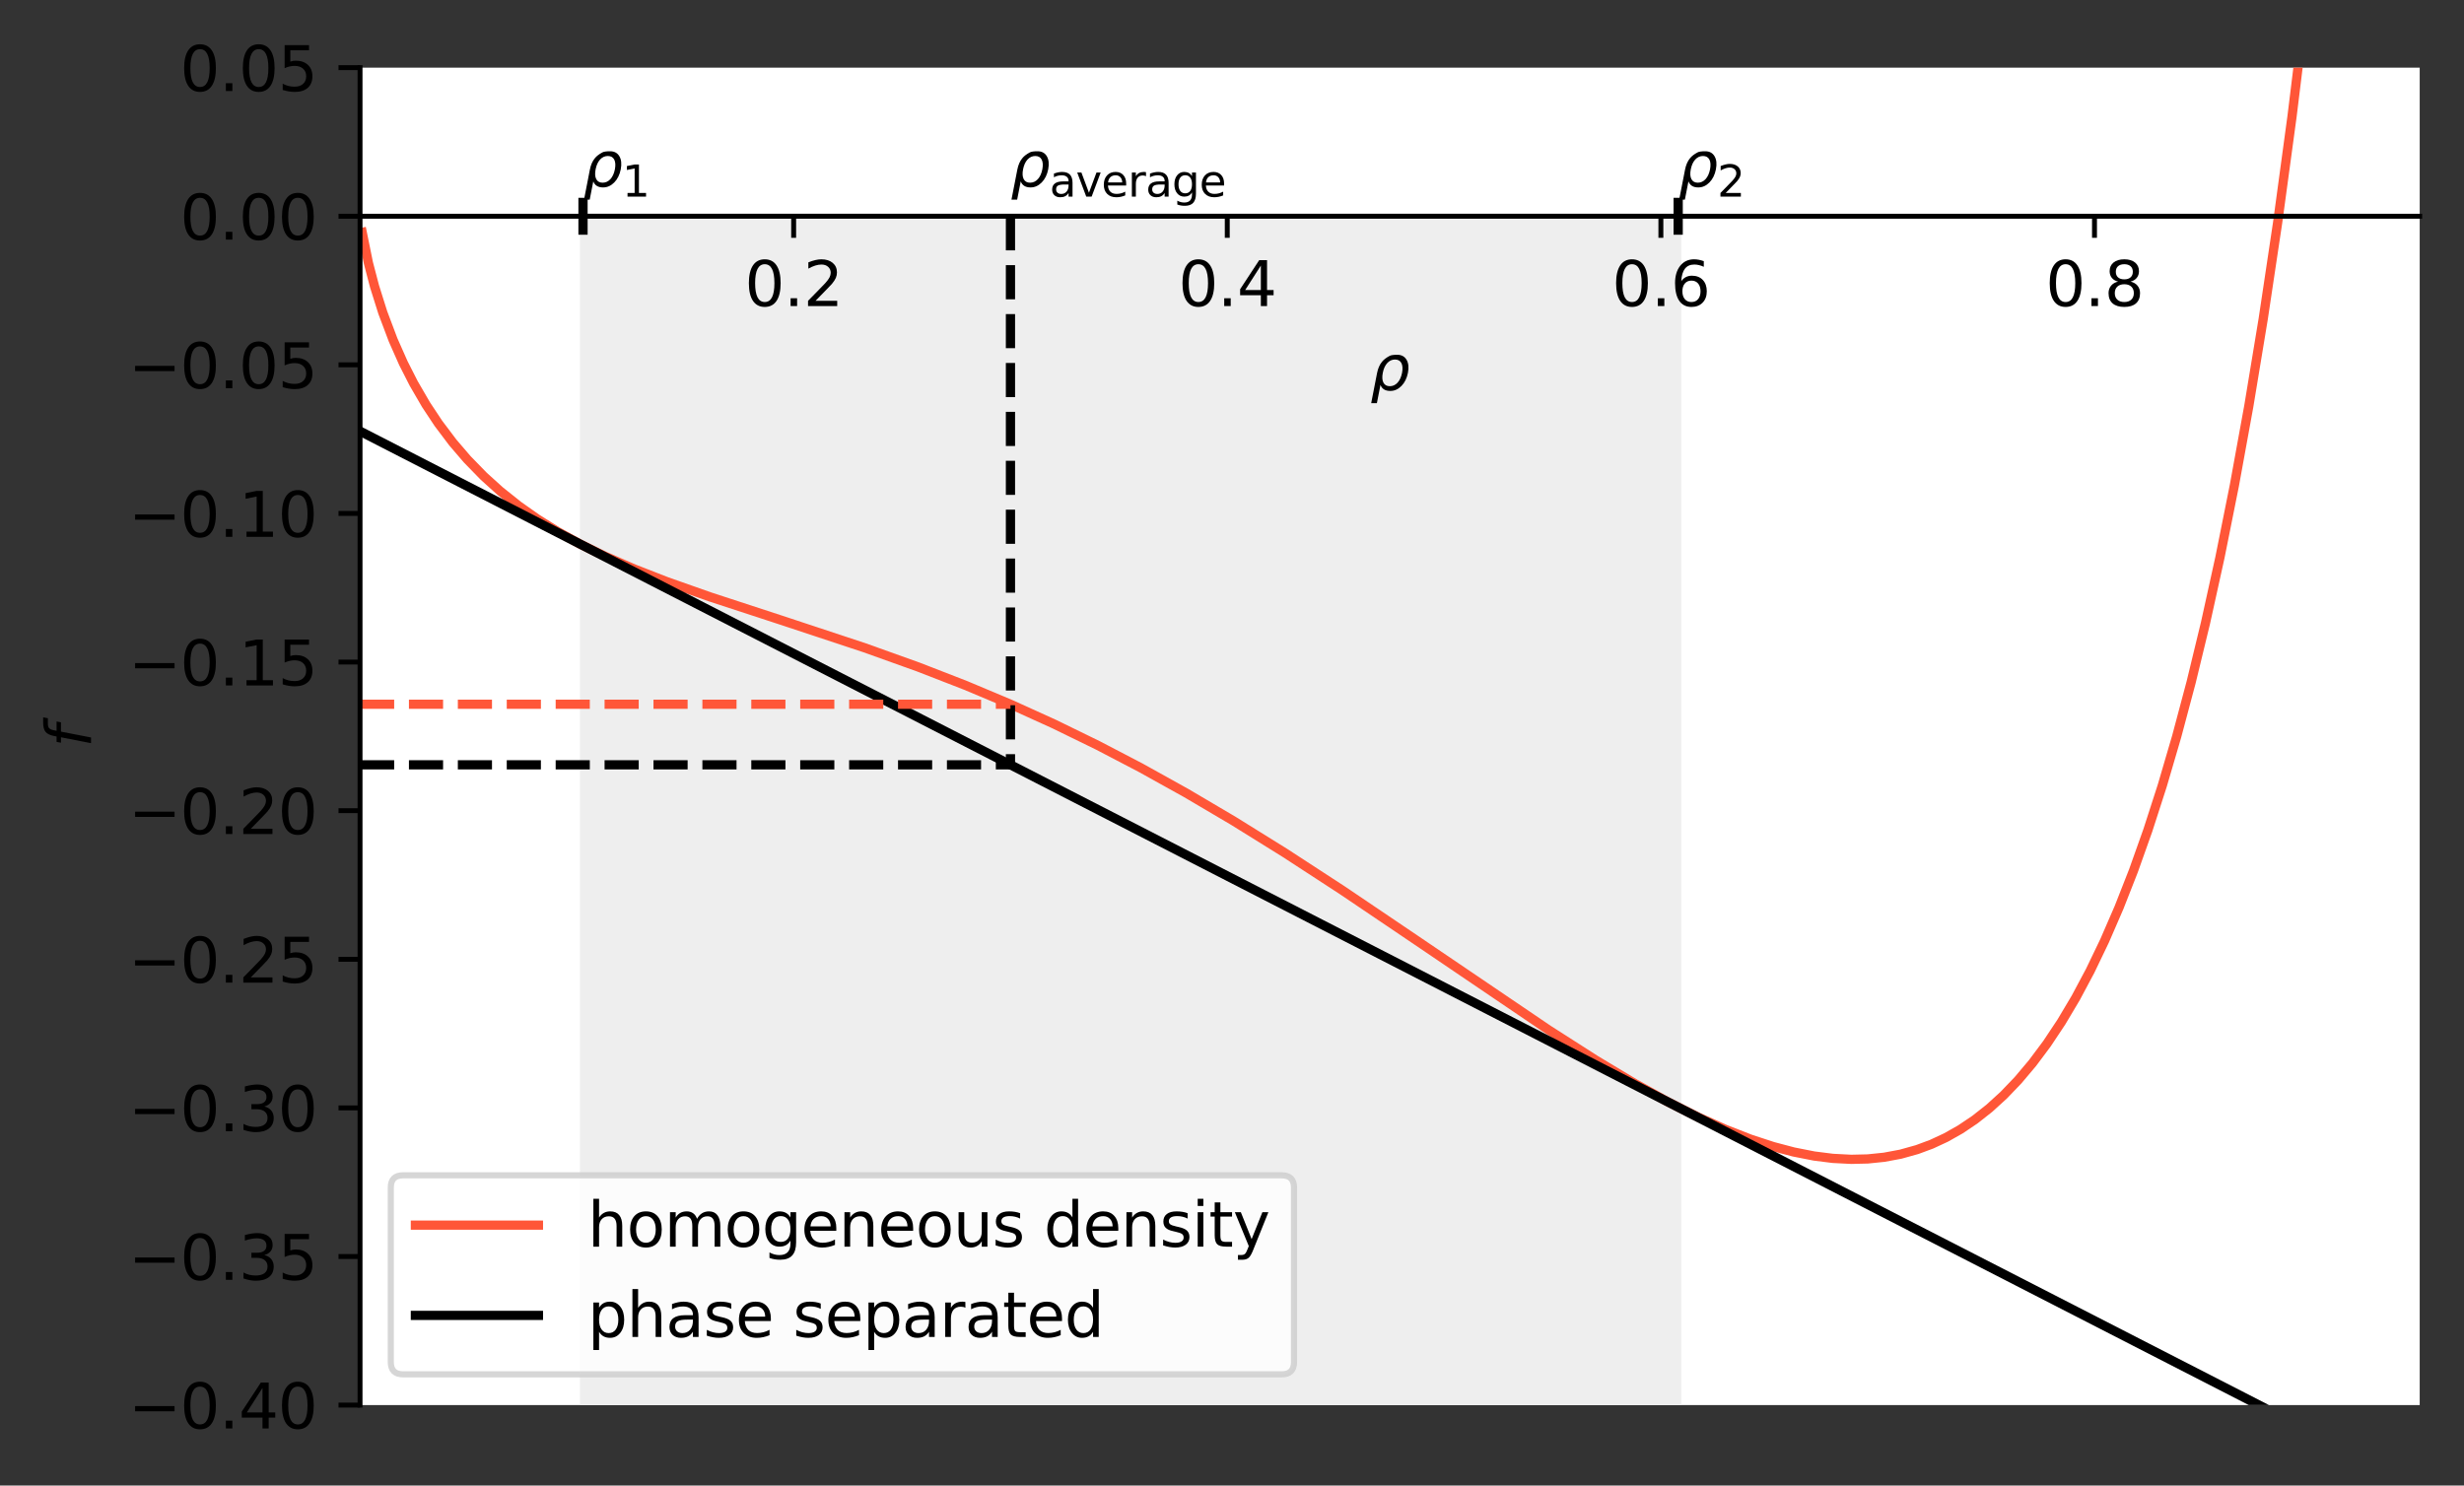 <?xml version="1.0" encoding="utf-8" standalone="no"?>
<!DOCTYPE svg PUBLIC "-//W3C//DTD SVG 1.1//EN"
  "http://www.w3.org/Graphics/SVG/1.1/DTD/svg11.dtd">
<svg height="241.518pt" version="1.1" viewBox="0 0 400.523 241.518" width="400.523pt" xmlns="http://www.w3.org/2000/svg" xmlns:xlink="http://www.w3.org/1999/xlink">
 <rect x="0" y="0" width="400.523" height="241.518" fill="#333333" stroke="none"/>
 <defs>
  <style type="text/css">*{stroke-linecap:butt;stroke-linejoin:round;}</style>
 </defs>
 <g id="figure_1">
  <g id="patch_1">
   <path d="M 0 241.518 
L 400.523 241.518 
L 400.523 0 
L 0 0 
z
" style="fill:none;"/>
  </g>
  <g id="axes_1">
   <g id="patch_2">
    <path d="M 58.523 228.439 
L 393.323 228.439 
L 393.323 10.999 
L 58.523 10.999 
z
" style="fill:#ffffff;"/>
   </g>
   <g id="patch_3">
    <path clip-path="url(#p753b1e0348)" d="M 94.768 35.159 
L 94.768 228.439 
L 272.787 228.439 
L 272.787 35.159 
z
" style="fill:#eeeeee;stroke:#eeeeee;stroke-linejoin:miter;"/>
   </g>
   <g id="matplotlib.axis_1">
    <g id="xtick_1">
     <g id="line2d_1">
      <defs>
       <path d="M 0 0 
L 0 3.5 
" id="mf7c181b2a0" style="stroke:#000000;stroke-width:0.8;"/>
      </defs>
      <g>
       <use style="stroke:#000000;stroke-width:0.8;" x="129.008" xlink:href="#mf7c181b2a0" y="35.159"/>
      </g>
     </g>
     <g id="text_1">
      <!-- 0.2 -->
      <g transform="translate(121.056 49.758)scale(0.1 -0.1)">
       <defs>
        <path d="M 2034 4250 
Q 1547 4250 1301 3770 
Q 1056 3291 1056 2328 
Q 1056 1369 1301 889 
Q 1547 409 2034 409 
Q 2525 409 2770 889 
Q 3016 1369 3016 2328 
Q 3016 3291 2770 3770 
Q 2525 4250 2034 4250 
z
M 2034 4750 
Q 2819 4750 3233 4129 
Q 3647 3509 3647 2328 
Q 3647 1150 3233 529 
Q 2819 -91 2034 -91 
Q 1250 -91 836 529 
Q 422 1150 422 2328 
Q 422 3509 836 4129 
Q 1250 4750 2034 4750 
z
" id="DejaVuSans-30" transform="scale(0.016)"/>
        <path d="M 684 794 
L 1344 794 
L 1344 0 
L 684 0 
L 684 794 
z
" id="DejaVuSans-2e" transform="scale(0.016)"/>
        <path d="M 1228 531 
L 3431 531 
L 3431 0 
L 469 0 
L 469 531 
Q 828 903 1448 1529 
Q 2069 2156 2228 2338 
Q 2531 2678 2651 2914 
Q 2772 3150 2772 3378 
Q 2772 3750 2511 3984 
Q 2250 4219 1831 4219 
Q 1534 4219 1204 4116 
Q 875 4013 500 3803 
L 500 4441 
Q 881 4594 1212 4672 
Q 1544 4750 1819 4750 
Q 2544 4750 2975 4387 
Q 3406 4025 3406 3419 
Q 3406 3131 3298 2873 
Q 3191 2616 2906 2266 
Q 2828 2175 2409 1742 
Q 1991 1309 1228 531 
z
" id="DejaVuSans-32" transform="scale(0.016)"/>
       </defs>
       <use xlink:href="#DejaVuSans-30"/>
       <use x="63.623" xlink:href="#DejaVuSans-2e"/>
       <use x="95.41" xlink:href="#DejaVuSans-32"/>
      </g>
     </g>
    </g>
    <g id="xtick_2">
     <g id="line2d_2">
      <g>
       <use style="stroke:#000000;stroke-width:0.8;" x="199.492" xlink:href="#mf7c181b2a0" y="35.159"/>
      </g>
     </g>
     <g id="text_2">
      <!-- 0.4 -->
      <g transform="translate(191.54 49.758)scale(0.1 -0.1)">
       <defs>
        <path d="M 2419 4116 
L 825 1625 
L 2419 1625 
L 2419 4116 
z
M 2253 4666 
L 3047 4666 
L 3047 1625 
L 3713 1625 
L 3713 1100 
L 3047 1100 
L 3047 0 
L 2419 0 
L 2419 1100 
L 313 1100 
L 313 1709 
L 2253 4666 
z
" id="DejaVuSans-34" transform="scale(0.016)"/>
       </defs>
       <use xlink:href="#DejaVuSans-30"/>
       <use x="63.623" xlink:href="#DejaVuSans-2e"/>
       <use x="95.41" xlink:href="#DejaVuSans-34"/>
      </g>
     </g>
    </g>
    <g id="xtick_3">
     <g id="line2d_3">
      <g>
       <use style="stroke:#000000;stroke-width:0.8;" x="269.976" xlink:href="#mf7c181b2a0" y="35.159"/>
      </g>
     </g>
     <g id="text_3">
      <!-- 0.6 -->
      <g transform="translate(262.025 49.758)scale(0.1 -0.1)">
       <defs>
        <path d="M 2113 2584 
Q 1688 2584 1439 2293 
Q 1191 2003 1191 1497 
Q 1191 994 1439 701 
Q 1688 409 2113 409 
Q 2538 409 2786 701 
Q 3034 994 3034 1497 
Q 3034 2003 2786 2293 
Q 2538 2584 2113 2584 
z
M 3366 4563 
L 3366 3988 
Q 3128 4100 2886 4159 
Q 2644 4219 2406 4219 
Q 1781 4219 1451 3797 
Q 1122 3375 1075 2522 
Q 1259 2794 1537 2939 
Q 1816 3084 2150 3084 
Q 2853 3084 3261 2657 
Q 3669 2231 3669 1497 
Q 3669 778 3244 343 
Q 2819 -91 2113 -91 
Q 1303 -91 875 529 
Q 447 1150 447 2328 
Q 447 3434 972 4092 
Q 1497 4750 2381 4750 
Q 2619 4750 2861 4703 
Q 3103 4656 3366 4563 
z
" id="DejaVuSans-36" transform="scale(0.016)"/>
       </defs>
       <use xlink:href="#DejaVuSans-30"/>
       <use x="63.623" xlink:href="#DejaVuSans-2e"/>
       <use x="95.41" xlink:href="#DejaVuSans-36"/>
      </g>
     </g>
    </g>
    <g id="xtick_4">
     <g id="line2d_4">
      <g>
       <use style="stroke:#000000;stroke-width:0.8;" x="340.46" xlink:href="#mf7c181b2a0" y="35.159"/>
      </g>
     </g>
     <g id="text_4">
      <!-- 0.8 -->
      <g transform="translate(332.509 49.758)scale(0.1 -0.1)">
       <defs>
        <path d="M 2034 2216 
Q 1584 2216 1326 1975 
Q 1069 1734 1069 1313 
Q 1069 891 1326 650 
Q 1584 409 2034 409 
Q 2484 409 2743 651 
Q 3003 894 3003 1313 
Q 3003 1734 2745 1975 
Q 2488 2216 2034 2216 
z
M 1403 2484 
Q 997 2584 770 2862 
Q 544 3141 544 3541 
Q 544 4100 942 4425 
Q 1341 4750 2034 4750 
Q 2731 4750 3128 4425 
Q 3525 4100 3525 3541 
Q 3525 3141 3298 2862 
Q 3072 2584 2669 2484 
Q 3125 2378 3379 2068 
Q 3634 1759 3634 1313 
Q 3634 634 3220 271 
Q 2806 -91 2034 -91 
Q 1263 -91 848 271 
Q 434 634 434 1313 
Q 434 1759 690 2068 
Q 947 2378 1403 2484 
z
M 1172 3481 
Q 1172 3119 1398 2916 
Q 1625 2713 2034 2713 
Q 2441 2713 2670 2916 
Q 2900 3119 2900 3481 
Q 2900 3844 2670 4047 
Q 2441 4250 2034 4250 
Q 1625 4250 1398 4047 
Q 1172 3844 1172 3481 
z
" id="DejaVuSans-38" transform="scale(0.016)"/>
       </defs>
       <use xlink:href="#DejaVuSans-30"/>
       <use x="63.623" xlink:href="#DejaVuSans-2e"/>
       <use x="95.41" xlink:href="#DejaVuSans-38"/>
      </g>
     </g>
    </g>
    <g id="text_5">
     <!-- $\rho$ -->
     <g transform="translate(222.723 63.415)scale(0.1 -0.1)">
      <defs>
       <path d="M 1203 2875 
Q 1453 3194 1981 3475 
Q 2188 3584 2756 3584 
Q 3394 3584 3694 3078 
Q 3994 2572 3834 1747 
Q 3672 922 3175 415 
Q 2678 -91 2041 -91 
Q 1656 -91 1409 63 
Q 1163 213 1044 525 
L 681 -1331 
L 103 -1331 
L 697 1716 
Q 838 2438 1203 2875 
z
M 3238 1747 
Q 3359 2381 3169 2744 
Q 2978 3103 2522 3103 
Q 2066 3103 1734 2744 
Q 1403 2381 1281 1747 
Q 1156 1113 1347 750 
Q 1538 391 1994 391 
Q 2450 391 2781 750 
Q 3113 1113 3238 1747 
z
" id="DejaVuSans-Oblique-3c1" transform="scale(0.016)"/>
      </defs>
      <use xlink:href="#DejaVuSans-Oblique-3c1"/>
     </g>
    </g>
   </g>
   <g id="matplotlib.axis_2">
    <g id="ytick_1">
     <g id="line2d_5">
      <defs>
       <path d="M 0 0 
L -3.5 0 
" id="m17c5dfaa59" style="stroke:#000000;stroke-width:0.8;"/>
      </defs>
      <g>
       <use style="stroke:#000000;stroke-width:0.8;" x="58.523" xlink:href="#m17c5dfaa59" y="228.439"/>
      </g>
     </g>
     <g id="text_6">
      <!-- −0.40 -->
      <g transform="translate(20.878 232.238)scale(0.1 -0.1)">
       <defs>
        <path d="M 678 2272 
L 4684 2272 
L 4684 1741 
L 678 1741 
L 678 2272 
z
" id="DejaVuSans-2212" transform="scale(0.016)"/>
       </defs>
       <use xlink:href="#DejaVuSans-2212"/>
       <use x="83.789" xlink:href="#DejaVuSans-30"/>
       <use x="147.412" xlink:href="#DejaVuSans-2e"/>
       <use x="179.199" xlink:href="#DejaVuSans-34"/>
       <use x="242.822" xlink:href="#DejaVuSans-30"/>
      </g>
     </g>
    </g>
    <g id="ytick_2">
     <g id="line2d_6">
      <g>
       <use style="stroke:#000000;stroke-width:0.8;" x="58.523" xlink:href="#m17c5dfaa59" y="204.279"/>
      </g>
     </g>
     <g id="text_7">
      <!-- −0.35 -->
      <g transform="translate(20.878 208.078)scale(0.1 -0.1)">
       <defs>
        <path d="M 2597 2516 
Q 3050 2419 3304 2112 
Q 3559 1806 3559 1356 
Q 3559 666 3084 287 
Q 2609 -91 1734 -91 
Q 1441 -91 1130 -33 
Q 819 25 488 141 
L 488 750 
Q 750 597 1062 519 
Q 1375 441 1716 441 
Q 2309 441 2620 675 
Q 2931 909 2931 1356 
Q 2931 1769 2642 2001 
Q 2353 2234 1838 2234 
L 1294 2234 
L 1294 2753 
L 1863 2753 
Q 2328 2753 2575 2939 
Q 2822 3125 2822 3475 
Q 2822 3834 2567 4026 
Q 2313 4219 1838 4219 
Q 1578 4219 1281 4162 
Q 984 4106 628 3988 
L 628 4550 
Q 988 4650 1302 4700 
Q 1616 4750 1894 4750 
Q 2613 4750 3031 4423 
Q 3450 4097 3450 3541 
Q 3450 3153 3228 2886 
Q 3006 2619 2597 2516 
z
" id="DejaVuSans-33" transform="scale(0.016)"/>
        <path d="M 691 4666 
L 3169 4666 
L 3169 4134 
L 1269 4134 
L 1269 2991 
Q 1406 3038 1543 3061 
Q 1681 3084 1819 3084 
Q 2600 3084 3056 2656 
Q 3513 2228 3513 1497 
Q 3513 744 3044 326 
Q 2575 -91 1722 -91 
Q 1428 -91 1123 -41 
Q 819 9 494 109 
L 494 744 
Q 775 591 1075 516 
Q 1375 441 1709 441 
Q 2250 441 2565 725 
Q 2881 1009 2881 1497 
Q 2881 1984 2565 2268 
Q 2250 2553 1709 2553 
Q 1456 2553 1204 2497 
Q 953 2441 691 2322 
L 691 4666 
z
" id="DejaVuSans-35" transform="scale(0.016)"/>
       </defs>
       <use xlink:href="#DejaVuSans-2212"/>
       <use x="83.789" xlink:href="#DejaVuSans-30"/>
       <use x="147.412" xlink:href="#DejaVuSans-2e"/>
       <use x="179.199" xlink:href="#DejaVuSans-33"/>
       <use x="242.822" xlink:href="#DejaVuSans-35"/>
      </g>
     </g>
    </g>
    <g id="ytick_3">
     <g id="line2d_7">
      <g>
       <use style="stroke:#000000;stroke-width:0.8;" x="58.523" xlink:href="#m17c5dfaa59" y="180.119"/>
      </g>
     </g>
     <g id="text_8">
      <!-- −0.30 -->
      <g transform="translate(20.878 183.918)scale(0.1 -0.1)">
       <use xlink:href="#DejaVuSans-2212"/>
       <use x="83.789" xlink:href="#DejaVuSans-30"/>
       <use x="147.412" xlink:href="#DejaVuSans-2e"/>
       <use x="179.199" xlink:href="#DejaVuSans-33"/>
       <use x="242.822" xlink:href="#DejaVuSans-30"/>
      </g>
     </g>
    </g>
    <g id="ytick_4">
     <g id="line2d_8">
      <g>
       <use style="stroke:#000000;stroke-width:0.8;" x="58.523" xlink:href="#m17c5dfaa59" y="155.959"/>
      </g>
     </g>
     <g id="text_9">
      <!-- −0.25 -->
      <g transform="translate(20.878 159.758)scale(0.1 -0.1)">
       <use xlink:href="#DejaVuSans-2212"/>
       <use x="83.789" xlink:href="#DejaVuSans-30"/>
       <use x="147.412" xlink:href="#DejaVuSans-2e"/>
       <use x="179.199" xlink:href="#DejaVuSans-32"/>
       <use x="242.822" xlink:href="#DejaVuSans-35"/>
      </g>
     </g>
    </g>
    <g id="ytick_5">
     <g id="line2d_9">
      <g>
       <use style="stroke:#000000;stroke-width:0.8;" x="58.523" xlink:href="#m17c5dfaa59" y="131.799"/>
      </g>
     </g>
     <g id="text_10">
      <!-- −0.20 -->
      <g transform="translate(20.878 135.598)scale(0.1 -0.1)">
       <use xlink:href="#DejaVuSans-2212"/>
       <use x="83.789" xlink:href="#DejaVuSans-30"/>
       <use x="147.412" xlink:href="#DejaVuSans-2e"/>
       <use x="179.199" xlink:href="#DejaVuSans-32"/>
       <use x="242.822" xlink:href="#DejaVuSans-30"/>
      </g>
     </g>
    </g>
    <g id="ytick_6">
     <g id="line2d_10">
      <g>
       <use style="stroke:#000000;stroke-width:0.8;" x="58.523" xlink:href="#m17c5dfaa59" y="107.639"/>
      </g>
     </g>
     <g id="text_11">
      <!-- −0.15 -->
      <g transform="translate(20.878 111.438)scale(0.1 -0.1)">
       <defs>
        <path d="M 794 531 
L 1825 531 
L 1825 4091 
L 703 3866 
L 703 4441 
L 1819 4666 
L 2450 4666 
L 2450 531 
L 3481 531 
L 3481 0 
L 794 0 
L 794 531 
z
" id="DejaVuSans-31" transform="scale(0.016)"/>
       </defs>
       <use xlink:href="#DejaVuSans-2212"/>
       <use x="83.789" xlink:href="#DejaVuSans-30"/>
       <use x="147.412" xlink:href="#DejaVuSans-2e"/>
       <use x="179.199" xlink:href="#DejaVuSans-31"/>
       <use x="242.822" xlink:href="#DejaVuSans-35"/>
      </g>
     </g>
    </g>
    <g id="ytick_7">
     <g id="line2d_11">
      <g>
       <use style="stroke:#000000;stroke-width:0.8;" x="58.523" xlink:href="#m17c5dfaa59" y="83.479"/>
      </g>
     </g>
     <g id="text_12">
      <!-- −0.10 -->
      <g transform="translate(20.878 87.278)scale(0.1 -0.1)">
       <use xlink:href="#DejaVuSans-2212"/>
       <use x="83.789" xlink:href="#DejaVuSans-30"/>
       <use x="147.412" xlink:href="#DejaVuSans-2e"/>
       <use x="179.199" xlink:href="#DejaVuSans-31"/>
       <use x="242.822" xlink:href="#DejaVuSans-30"/>
      </g>
     </g>
    </g>
    <g id="ytick_8">
     <g id="line2d_12">
      <g>
       <use style="stroke:#000000;stroke-width:0.8;" x="58.523" xlink:href="#m17c5dfaa59" y="59.319"/>
      </g>
     </g>
     <g id="text_13">
      <!-- −0.05 -->
      <g transform="translate(20.878 63.118)scale(0.1 -0.1)">
       <use xlink:href="#DejaVuSans-2212"/>
       <use x="83.789" xlink:href="#DejaVuSans-30"/>
       <use x="147.412" xlink:href="#DejaVuSans-2e"/>
       <use x="179.199" xlink:href="#DejaVuSans-30"/>
       <use x="242.822" xlink:href="#DejaVuSans-35"/>
      </g>
     </g>
    </g>
    <g id="ytick_9">
     <g id="line2d_13">
      <g>
       <use style="stroke:#000000;stroke-width:0.8;" x="58.523" xlink:href="#m17c5dfaa59" y="35.159"/>
      </g>
     </g>
     <g id="text_14">
      <!-- 0.00 -->
      <g transform="translate(29.258 38.958)scale(0.1 -0.1)">
       <use xlink:href="#DejaVuSans-30"/>
       <use x="63.623" xlink:href="#DejaVuSans-2e"/>
       <use x="95.41" xlink:href="#DejaVuSans-30"/>
       <use x="159.033" xlink:href="#DejaVuSans-30"/>
      </g>
     </g>
    </g>
    <g id="ytick_10">
     <g id="line2d_14">
      <g>
       <use style="stroke:#000000;stroke-width:0.8;" x="58.523" xlink:href="#m17c5dfaa59" y="10.999"/>
      </g>
     </g>
     <g id="text_15">
      <!-- 0.05 -->
      <g transform="translate(29.258 14.798)scale(0.1 -0.1)">
       <use xlink:href="#DejaVuSans-30"/>
       <use x="63.623" xlink:href="#DejaVuSans-2e"/>
       <use x="95.41" xlink:href="#DejaVuSans-30"/>
       <use x="159.033" xlink:href="#DejaVuSans-35"/>
      </g>
     </g>
    </g>
    <g id="text_16">
     <!-- $f$ -->
     <g transform="translate(14.798 121.519)rotate(-90)scale(0.1 -0.1)">
      <defs>
       <path d="M 3059 4863 
L 2969 4384 
L 2419 4384 
Q 2106 4384 1964 4261 
Q 1822 4138 1753 3809 
L 1691 3500 
L 2638 3500 
L 2553 3053 
L 1606 3053 
L 1013 0 
L 434 0 
L 1031 3053 
L 481 3053 
L 563 3500 
L 1113 3500 
L 1159 3744 
Q 1278 4363 1576 4613 
Q 1875 4863 2516 4863 
L 3059 4863 
z
" id="DejaVuSans-Oblique-66" transform="scale(0.016)"/>
      </defs>
      <use transform="translate(0 0.016)" xlink:href="#DejaVuSans-Oblique-66"/>
     </g>
    </g>
   </g>
   <g id="line2d_15">
    <path clip-path="url(#p753b1e0348)" d="M 58.876 37.774 
L 59.88 42.733 
L 60.885 46.573 
L 62.224 50.825 
L 63.898 55.267 
L 65.572 59.046 
L 67.245 62.34 
L 69.254 65.8 
L 71.263 68.834 
L 73.606 71.943 
L 75.95 74.676 
L 78.628 77.426 
L 81.306 79.846 
L 84.319 82.248 
L 87.332 84.369 
L 90.68 86.458 
L 94.363 88.49 
L 98.38 90.456 
L 103.067 92.495 
L 108.424 94.58 
L 115.454 97.056 
L 126.837 100.781 
L 140.563 105.325 
L 149.267 108.444 
L 156.967 111.434 
L 164.332 114.532 
L 171.363 117.724 
L 178.393 121.154 
L 185.424 124.823 
L 192.789 128.918 
L 200.489 133.457 
L 208.858 138.661 
L 218.232 144.767 
L 230.284 152.911 
L 251.71 167.439 
L 259.41 172.366 
L 265.771 176.182 
L 271.128 179.151 
L 276.15 181.68 
L 280.502 183.629 
L 284.519 185.194 
L 288.202 186.402 
L 291.55 187.288 
L 294.897 187.948 
L 297.91 188.328 
L 300.924 188.485 
L 303.602 188.421 
L 306.28 188.146 
L 308.958 187.645 
L 311.637 186.898 
L 313.98 186.027 
L 316.323 184.937 
L 318.667 183.613 
L 321.01 182.038 
L 323.354 180.193 
L 325.697 178.058 
L 328.041 175.613 
L 330.384 172.833 
L 332.728 169.694 
L 335.071 166.168 
L 337.415 162.226 
L 339.758 157.834 
L 342.102 152.956 
L 344.445 147.553 
L 346.789 141.581 
L 349.132 134.991 
L 351.476 127.73 
L 353.819 119.736 
L 356.163 110.941 
L 358.506 101.27 
L 360.85 90.635 
L 363.193 78.937 
L 365.537 66.062 
L 367.88 51.879 
L 370.223 36.235 
L 372.567 18.949 
L 374.91 -0.191 
L 375.004 -1 
L 375.004 -1 
" style="fill:none;stroke:#ff5638;stroke-linecap:square;stroke-width:1.5;"/>
   </g>
   <g id="line2d_16">
    <path clip-path="url(#p753b1e0348)" d="M 58.876 70.288 
L 393.323 241.848 
L 393.323 241.848 
" style="fill:none;stroke:#000000;stroke-linecap:square;stroke-width:1.5;"/>
   </g>
   <g id="line2d_17">
    <path clip-path="url(#p753b1e0348)" d="M 164.25 35.159 
L 164.25 45.068 
L 164.25 54.977 
L 164.25 64.887 
L 164.25 74.796 
L 164.25 84.705 
L 164.25 94.614 
L 164.25 104.523 
L 164.25 114.432 
L 164.25 124.341 
" style="fill:none;stroke:#000000;stroke-dasharray:5.55,2.4;stroke-dashoffset:0;stroke-width:1.5;"/>
   </g>
   <g id="line2d_18">
    <path clip-path="url(#p753b1e0348)" d="M 58.523 124.341 
L 70.271 124.341 
L 82.018 124.341 
L 93.766 124.341 
L 105.513 124.341 
L 117.26 124.341 
L 129.008 124.341 
L 140.755 124.341 
L 152.502 124.341 
L 164.25 124.341 
" style="fill:none;stroke:#000000;stroke-dasharray:5.55,2.4;stroke-dashoffset:0;stroke-width:1.5;"/>
   </g>
   <g id="line2d_19">
    <path clip-path="url(#p753b1e0348)" d="M 58.523 114.496 
L 70.271 114.496 
L 82.018 114.496 
L 93.766 114.496 
L 105.513 114.496 
L 117.26 114.496 
L 129.008 114.496 
L 140.755 114.496 
L 152.502 114.496 
L 164.25 114.496 
" style="fill:none;stroke:#ff5638;stroke-dasharray:5.55,2.4;stroke-dashoffset:0;stroke-width:1.5;"/>
   </g>
   <g id="patch_4">
    <path d="M 58.523 228.439 
L 58.523 10.999 
" style="fill:none;stroke:#000000;stroke-linecap:square;stroke-linejoin:miter;stroke-width:0.8;"/>
   </g>
   <g id="patch_5">
    <path d="M 393.323 228.439 
L 393.323 10.999 
" style="fill:none;"/>
   </g>
   <g id="patch_6">
    <path d="M 58.523 35.159 
L 393.323 35.159 
" style="fill:none;stroke:#000000;stroke-linecap:square;stroke-linejoin:miter;stroke-width:0.8;"/>
   </g>
   <g id="patch_7">
    <path d="M 58.523 10.999 
L 393.323 10.999 
" style="fill:none;"/>
   </g>
   <g id="text_17">
    <!-- $\rho_\mathrm{average}$ -->
    <g transform="translate(164.25 30.327)scale(0.1 -0.1)">
     <defs>
      <path d="M 2194 1759 
Q 1497 1759 1228 1600 
Q 959 1441 959 1056 
Q 959 750 1161 570 
Q 1363 391 1709 391 
Q 2188 391 2477 730 
Q 2766 1069 2766 1631 
L 2766 1759 
L 2194 1759 
z
M 3341 1997 
L 3341 0 
L 2766 0 
L 2766 531 
Q 2569 213 2275 61 
Q 1981 -91 1556 -91 
Q 1019 -91 701 211 
Q 384 513 384 1019 
Q 384 1609 779 1909 
Q 1175 2209 1959 2209 
L 2766 2209 
L 2766 2266 
Q 2766 2663 2505 2880 
Q 2244 3097 1772 3097 
Q 1472 3097 1187 3025 
Q 903 2953 641 2809 
L 641 3341 
Q 956 3463 1253 3523 
Q 1550 3584 1831 3584 
Q 2591 3584 2966 3190 
Q 3341 2797 3341 1997 
z
" id="DejaVuSans-61" transform="scale(0.016)"/>
      <path d="M 191 3500 
L 800 3500 
L 1894 563 
L 2988 3500 
L 3597 3500 
L 2284 0 
L 1503 0 
L 191 3500 
z
" id="DejaVuSans-76" transform="scale(0.016)"/>
      <path d="M 3597 1894 
L 3597 1613 
L 953 1613 
Q 991 1019 1311 708 
Q 1631 397 2203 397 
Q 2534 397 2845 478 
Q 3156 559 3463 722 
L 3463 178 
Q 3153 47 2828 -22 
Q 2503 -91 2169 -91 
Q 1331 -91 842 396 
Q 353 884 353 1716 
Q 353 2575 817 3079 
Q 1281 3584 2069 3584 
Q 2775 3584 3186 3129 
Q 3597 2675 3597 1894 
z
M 3022 2063 
Q 3016 2534 2758 2815 
Q 2500 3097 2075 3097 
Q 1594 3097 1305 2825 
Q 1016 2553 972 2059 
L 3022 2063 
z
" id="DejaVuSans-65" transform="scale(0.016)"/>
      <path d="M 2631 2963 
Q 2534 3019 2420 3045 
Q 2306 3072 2169 3072 
Q 1681 3072 1420 2755 
Q 1159 2438 1159 1844 
L 1159 0 
L 581 0 
L 581 3500 
L 1159 3500 
L 1159 2956 
Q 1341 3275 1631 3429 
Q 1922 3584 2338 3584 
Q 2397 3584 2469 3576 
Q 2541 3569 2628 3553 
L 2631 2963 
z
" id="DejaVuSans-72" transform="scale(0.016)"/>
      <path d="M 2906 1791 
Q 2906 2416 2648 2759 
Q 2391 3103 1925 3103 
Q 1463 3103 1205 2759 
Q 947 2416 947 1791 
Q 947 1169 1205 825 
Q 1463 481 1925 481 
Q 2391 481 2648 825 
Q 2906 1169 2906 1791 
z
M 3481 434 
Q 3481 -459 3084 -895 
Q 2688 -1331 1869 -1331 
Q 1566 -1331 1297 -1286 
Q 1028 -1241 775 -1147 
L 775 -588 
Q 1028 -725 1275 -790 
Q 1522 -856 1778 -856 
Q 2344 -856 2625 -561 
Q 2906 -266 2906 331 
L 2906 616 
Q 2728 306 2450 153 
Q 2172 0 1784 0 
Q 1141 0 747 490 
Q 353 981 353 1791 
Q 353 2603 747 3093 
Q 1141 3584 1784 3584 
Q 2172 3584 2450 3431 
Q 2728 3278 2906 2969 
L 2906 3500 
L 3481 3500 
L 3481 434 
z
" id="DejaVuSans-67" transform="scale(0.016)"/>
     </defs>
     <use xlink:href="#DejaVuSans-Oblique-3c1"/>
     <use transform="translate(63.477 -16.406)scale(0.7)" xlink:href="#DejaVuSans-61"/>
     <use transform="translate(106.372 -16.406)scale(0.7)" xlink:href="#DejaVuSans-76"/>
     <use transform="translate(147.798 -16.406)scale(0.7)" xlink:href="#DejaVuSans-65"/>
     <use transform="translate(190.864 -16.406)scale(0.7)" xlink:href="#DejaVuSans-72"/>
     <use transform="translate(219.644 -16.406)scale(0.7)" xlink:href="#DejaVuSans-61"/>
     <use transform="translate(262.539 -16.406)scale(0.7)" xlink:href="#DejaVuSans-67"/>
     <use transform="translate(306.973 -16.406)scale(0.7)" xlink:href="#DejaVuSans-65"/>
    </g>
   </g>
   <g id="legend_1">
    <g id="patch_8">
     <path d="M 65.523 223.439 
L 208.341 223.439 
Q 210.341 223.439 210.341 221.439 
L 210.341 193.083 
Q 210.341 191.083 208.341 191.083 
L 65.523 191.083 
Q 63.523 191.083 63.523 193.083 
L 63.523 221.439 
Q 63.523 223.439 65.523 223.439 
z
" style="fill:#ffffff;opacity:0.8;stroke:#cccccc;stroke-linejoin:miter;"/>
    </g>
    <g id="line2d_20">
     <path d="M 67.523 199.181 
L 87.523 199.181 
" style="fill:none;stroke:#ff5638;stroke-linecap:square;stroke-width:1.5;"/>
    </g>
    <g id="line2d_21"/>
    <g id="text_18">
     <!-- homogeneous density -->
     <g transform="translate(95.523 202.681)scale(0.1 -0.1)">
      <defs>
       <path d="M 3513 2113 
L 3513 0 
L 2938 0 
L 2938 2094 
Q 2938 2591 2744 2837 
Q 2550 3084 2163 3084 
Q 1697 3084 1428 2787 
Q 1159 2491 1159 1978 
L 1159 0 
L 581 0 
L 581 4863 
L 1159 4863 
L 1159 2956 
Q 1366 3272 1645 3428 
Q 1925 3584 2291 3584 
Q 2894 3584 3203 3211 
Q 3513 2838 3513 2113 
z
" id="DejaVuSans-68" transform="scale(0.016)"/>
       <path d="M 1959 3097 
Q 1497 3097 1228 2736 
Q 959 2375 959 1747 
Q 959 1119 1226 758 
Q 1494 397 1959 397 
Q 2419 397 2687 759 
Q 2956 1122 2956 1747 
Q 2956 2369 2687 2733 
Q 2419 3097 1959 3097 
z
M 1959 3584 
Q 2709 3584 3137 3096 
Q 3566 2609 3566 1747 
Q 3566 888 3137 398 
Q 2709 -91 1959 -91 
Q 1206 -91 779 398 
Q 353 888 353 1747 
Q 353 2609 779 3096 
Q 1206 3584 1959 3584 
z
" id="DejaVuSans-6f" transform="scale(0.016)"/>
       <path d="M 3328 2828 
Q 3544 3216 3844 3400 
Q 4144 3584 4550 3584 
Q 5097 3584 5394 3201 
Q 5691 2819 5691 2113 
L 5691 0 
L 5113 0 
L 5113 2094 
Q 5113 2597 4934 2840 
Q 4756 3084 4391 3084 
Q 3944 3084 3684 2787 
Q 3425 2491 3425 1978 
L 3425 0 
L 2847 0 
L 2847 2094 
Q 2847 2600 2669 2842 
Q 2491 3084 2119 3084 
Q 1678 3084 1418 2786 
Q 1159 2488 1159 1978 
L 1159 0 
L 581 0 
L 581 3500 
L 1159 3500 
L 1159 2956 
Q 1356 3278 1631 3431 
Q 1906 3584 2284 3584 
Q 2666 3584 2933 3390 
Q 3200 3197 3328 2828 
z
" id="DejaVuSans-6d" transform="scale(0.016)"/>
       <path d="M 3513 2113 
L 3513 0 
L 2938 0 
L 2938 2094 
Q 2938 2591 2744 2837 
Q 2550 3084 2163 3084 
Q 1697 3084 1428 2787 
Q 1159 2491 1159 1978 
L 1159 0 
L 581 0 
L 581 3500 
L 1159 3500 
L 1159 2956 
Q 1366 3272 1645 3428 
Q 1925 3584 2291 3584 
Q 2894 3584 3203 3211 
Q 3513 2838 3513 2113 
z
" id="DejaVuSans-6e" transform="scale(0.016)"/>
       <path d="M 544 1381 
L 544 3500 
L 1119 3500 
L 1119 1403 
Q 1119 906 1312 657 
Q 1506 409 1894 409 
Q 2359 409 2629 706 
Q 2900 1003 2900 1516 
L 2900 3500 
L 3475 3500 
L 3475 0 
L 2900 0 
L 2900 538 
Q 2691 219 2414 64 
Q 2138 -91 1772 -91 
Q 1169 -91 856 284 
Q 544 659 544 1381 
z
M 1991 3584 
L 1991 3584 
z
" id="DejaVuSans-75" transform="scale(0.016)"/>
       <path d="M 2834 3397 
L 2834 2853 
Q 2591 2978 2328 3040 
Q 2066 3103 1784 3103 
Q 1356 3103 1142 2972 
Q 928 2841 928 2578 
Q 928 2378 1081 2264 
Q 1234 2150 1697 2047 
L 1894 2003 
Q 2506 1872 2764 1633 
Q 3022 1394 3022 966 
Q 3022 478 2636 193 
Q 2250 -91 1575 -91 
Q 1294 -91 989 -36 
Q 684 19 347 128 
L 347 722 
Q 666 556 975 473 
Q 1284 391 1588 391 
Q 1994 391 2212 530 
Q 2431 669 2431 922 
Q 2431 1156 2273 1281 
Q 2116 1406 1581 1522 
L 1381 1569 
Q 847 1681 609 1914 
Q 372 2147 372 2553 
Q 372 3047 722 3315 
Q 1072 3584 1716 3584 
Q 2034 3584 2315 3537 
Q 2597 3491 2834 3397 
z
" id="DejaVuSans-73" transform="scale(0.016)"/>
       <path id="DejaVuSans-20" transform="scale(0.016)"/>
       <path d="M 2906 2969 
L 2906 4863 
L 3481 4863 
L 3481 0 
L 2906 0 
L 2906 525 
Q 2725 213 2448 61 
Q 2172 -91 1784 -91 
Q 1150 -91 751 415 
Q 353 922 353 1747 
Q 353 2572 751 3078 
Q 1150 3584 1784 3584 
Q 2172 3584 2448 3432 
Q 2725 3281 2906 2969 
z
M 947 1747 
Q 947 1113 1208 752 
Q 1469 391 1925 391 
Q 2381 391 2643 752 
Q 2906 1113 2906 1747 
Q 2906 2381 2643 2742 
Q 2381 3103 1925 3103 
Q 1469 3103 1208 2742 
Q 947 2381 947 1747 
z
" id="DejaVuSans-64" transform="scale(0.016)"/>
       <path d="M 603 3500 
L 1178 3500 
L 1178 0 
L 603 0 
L 603 3500 
z
M 603 4863 
L 1178 4863 
L 1178 4134 
L 603 4134 
L 603 4863 
z
" id="DejaVuSans-69" transform="scale(0.016)"/>
       <path d="M 1172 4494 
L 1172 3500 
L 2356 3500 
L 2356 3053 
L 1172 3053 
L 1172 1153 
Q 1172 725 1289 603 
Q 1406 481 1766 481 
L 2356 481 
L 2356 0 
L 1766 0 
Q 1100 0 847 248 
Q 594 497 594 1153 
L 594 3053 
L 172 3053 
L 172 3500 
L 594 3500 
L 594 4494 
L 1172 4494 
z
" id="DejaVuSans-74" transform="scale(0.016)"/>
       <path d="M 2059 -325 
Q 1816 -950 1584 -1140 
Q 1353 -1331 966 -1331 
L 506 -1331 
L 506 -850 
L 844 -850 
Q 1081 -850 1212 -737 
Q 1344 -625 1503 -206 
L 1606 56 
L 191 3500 
L 800 3500 
L 1894 763 
L 2988 3500 
L 3597 3500 
L 2059 -325 
z
" id="DejaVuSans-79" transform="scale(0.016)"/>
      </defs>
      <use xlink:href="#DejaVuSans-68"/>
      <use x="63.379" xlink:href="#DejaVuSans-6f"/>
      <use x="124.561" xlink:href="#DejaVuSans-6d"/>
      <use x="221.973" xlink:href="#DejaVuSans-6f"/>
      <use x="283.154" xlink:href="#DejaVuSans-67"/>
      <use x="346.631" xlink:href="#DejaVuSans-65"/>
      <use x="408.154" xlink:href="#DejaVuSans-6e"/>
      <use x="471.533" xlink:href="#DejaVuSans-65"/>
      <use x="533.057" xlink:href="#DejaVuSans-6f"/>
      <use x="594.238" xlink:href="#DejaVuSans-75"/>
      <use x="657.617" xlink:href="#DejaVuSans-73"/>
      <use x="709.717" xlink:href="#DejaVuSans-20"/>
      <use x="741.504" xlink:href="#DejaVuSans-64"/>
      <use x="804.98" xlink:href="#DejaVuSans-65"/>
      <use x="866.504" xlink:href="#DejaVuSans-6e"/>
      <use x="929.883" xlink:href="#DejaVuSans-73"/>
      <use x="981.982" xlink:href="#DejaVuSans-69"/>
      <use x="1009.766" xlink:href="#DejaVuSans-74"/>
      <use x="1048.975" xlink:href="#DejaVuSans-79"/>
     </g>
    </g>
    <g id="line2d_22">
     <path d="M 67.523 213.86 
L 87.523 213.86 
" style="fill:none;stroke:#000000;stroke-linecap:square;stroke-width:1.5;"/>
    </g>
    <g id="line2d_23"/>
    <g id="text_19">
     <!-- phase separated -->
     <g transform="translate(95.523 217.36)scale(0.1 -0.1)">
      <defs>
       <path d="M 1159 525 
L 1159 -1331 
L 581 -1331 
L 581 3500 
L 1159 3500 
L 1159 2969 
Q 1341 3281 1617 3432 
Q 1894 3584 2278 3584 
Q 2916 3584 3314 3078 
Q 3713 2572 3713 1747 
Q 3713 922 3314 415 
Q 2916 -91 2278 -91 
Q 1894 -91 1617 61 
Q 1341 213 1159 525 
z
M 3116 1747 
Q 3116 2381 2855 2742 
Q 2594 3103 2138 3103 
Q 1681 3103 1420 2742 
Q 1159 2381 1159 1747 
Q 1159 1113 1420 752 
Q 1681 391 2138 391 
Q 2594 391 2855 752 
Q 3116 1113 3116 1747 
z
" id="DejaVuSans-70" transform="scale(0.016)"/>
      </defs>
      <use xlink:href="#DejaVuSans-70"/>
      <use x="63.477" xlink:href="#DejaVuSans-68"/>
      <use x="126.855" xlink:href="#DejaVuSans-61"/>
      <use x="188.135" xlink:href="#DejaVuSans-73"/>
      <use x="240.234" xlink:href="#DejaVuSans-65"/>
      <use x="301.758" xlink:href="#DejaVuSans-20"/>
      <use x="333.545" xlink:href="#DejaVuSans-73"/>
      <use x="385.645" xlink:href="#DejaVuSans-65"/>
      <use x="447.168" xlink:href="#DejaVuSans-70"/>
      <use x="510.645" xlink:href="#DejaVuSans-61"/>
      <use x="571.924" xlink:href="#DejaVuSans-72"/>
      <use x="613.037" xlink:href="#DejaVuSans-61"/>
      <use x="674.316" xlink:href="#DejaVuSans-74"/>
      <use x="713.525" xlink:href="#DejaVuSans-65"/>
      <use x="775.049" xlink:href="#DejaVuSans-64"/>
     </g>
    </g>
   </g>
   <g id="PathCollection_1">
    <defs>
     <path d="M 0 3 
L 0 -3 
" id="mfee877fcf7" style="stroke:#000000;stroke-width:1.5;"/>
    </defs>
    <g clip-path="url(#p753b1e0348)">
     <use style="stroke:#000000;stroke-width:1.5;" x="94.768" xlink:href="#mfee877fcf7" y="35.159"/>
    </g>
   </g>
   <g id="PathCollection_2">
    <g clip-path="url(#p753b1e0348)">
     <use style="stroke:#000000;stroke-width:1.5;" x="272.787" xlink:href="#mfee877fcf7" y="35.159"/>
    </g>
   </g>
   <g id="text_20">
    <!-- $\rho_1$ -->
    <g transform="translate(94.768 30.327)scale(0.1 -0.1)">
     <use xlink:href="#DejaVuSans-Oblique-3c1"/>
     <use transform="translate(63.477 -16.406)scale(0.7)" xlink:href="#DejaVuSans-31"/>
    </g>
   </g>
   <g id="text_21">
    <!-- $\rho_2$ -->
    <g transform="translate(272.787 30.327)scale(0.1 -0.1)">
     <use xlink:href="#DejaVuSans-Oblique-3c1"/>
     <use transform="translate(63.477 -16.406)scale(0.7)" xlink:href="#DejaVuSans-32"/>
    </g>
   </g>
  </g>
 </g>
 <defs>
  <clipPath id="p753b1e0348">
   <rect height="217.44" width="334.8" x="58.523" y="10.999"/>
  </clipPath>
 </defs>
</svg>
